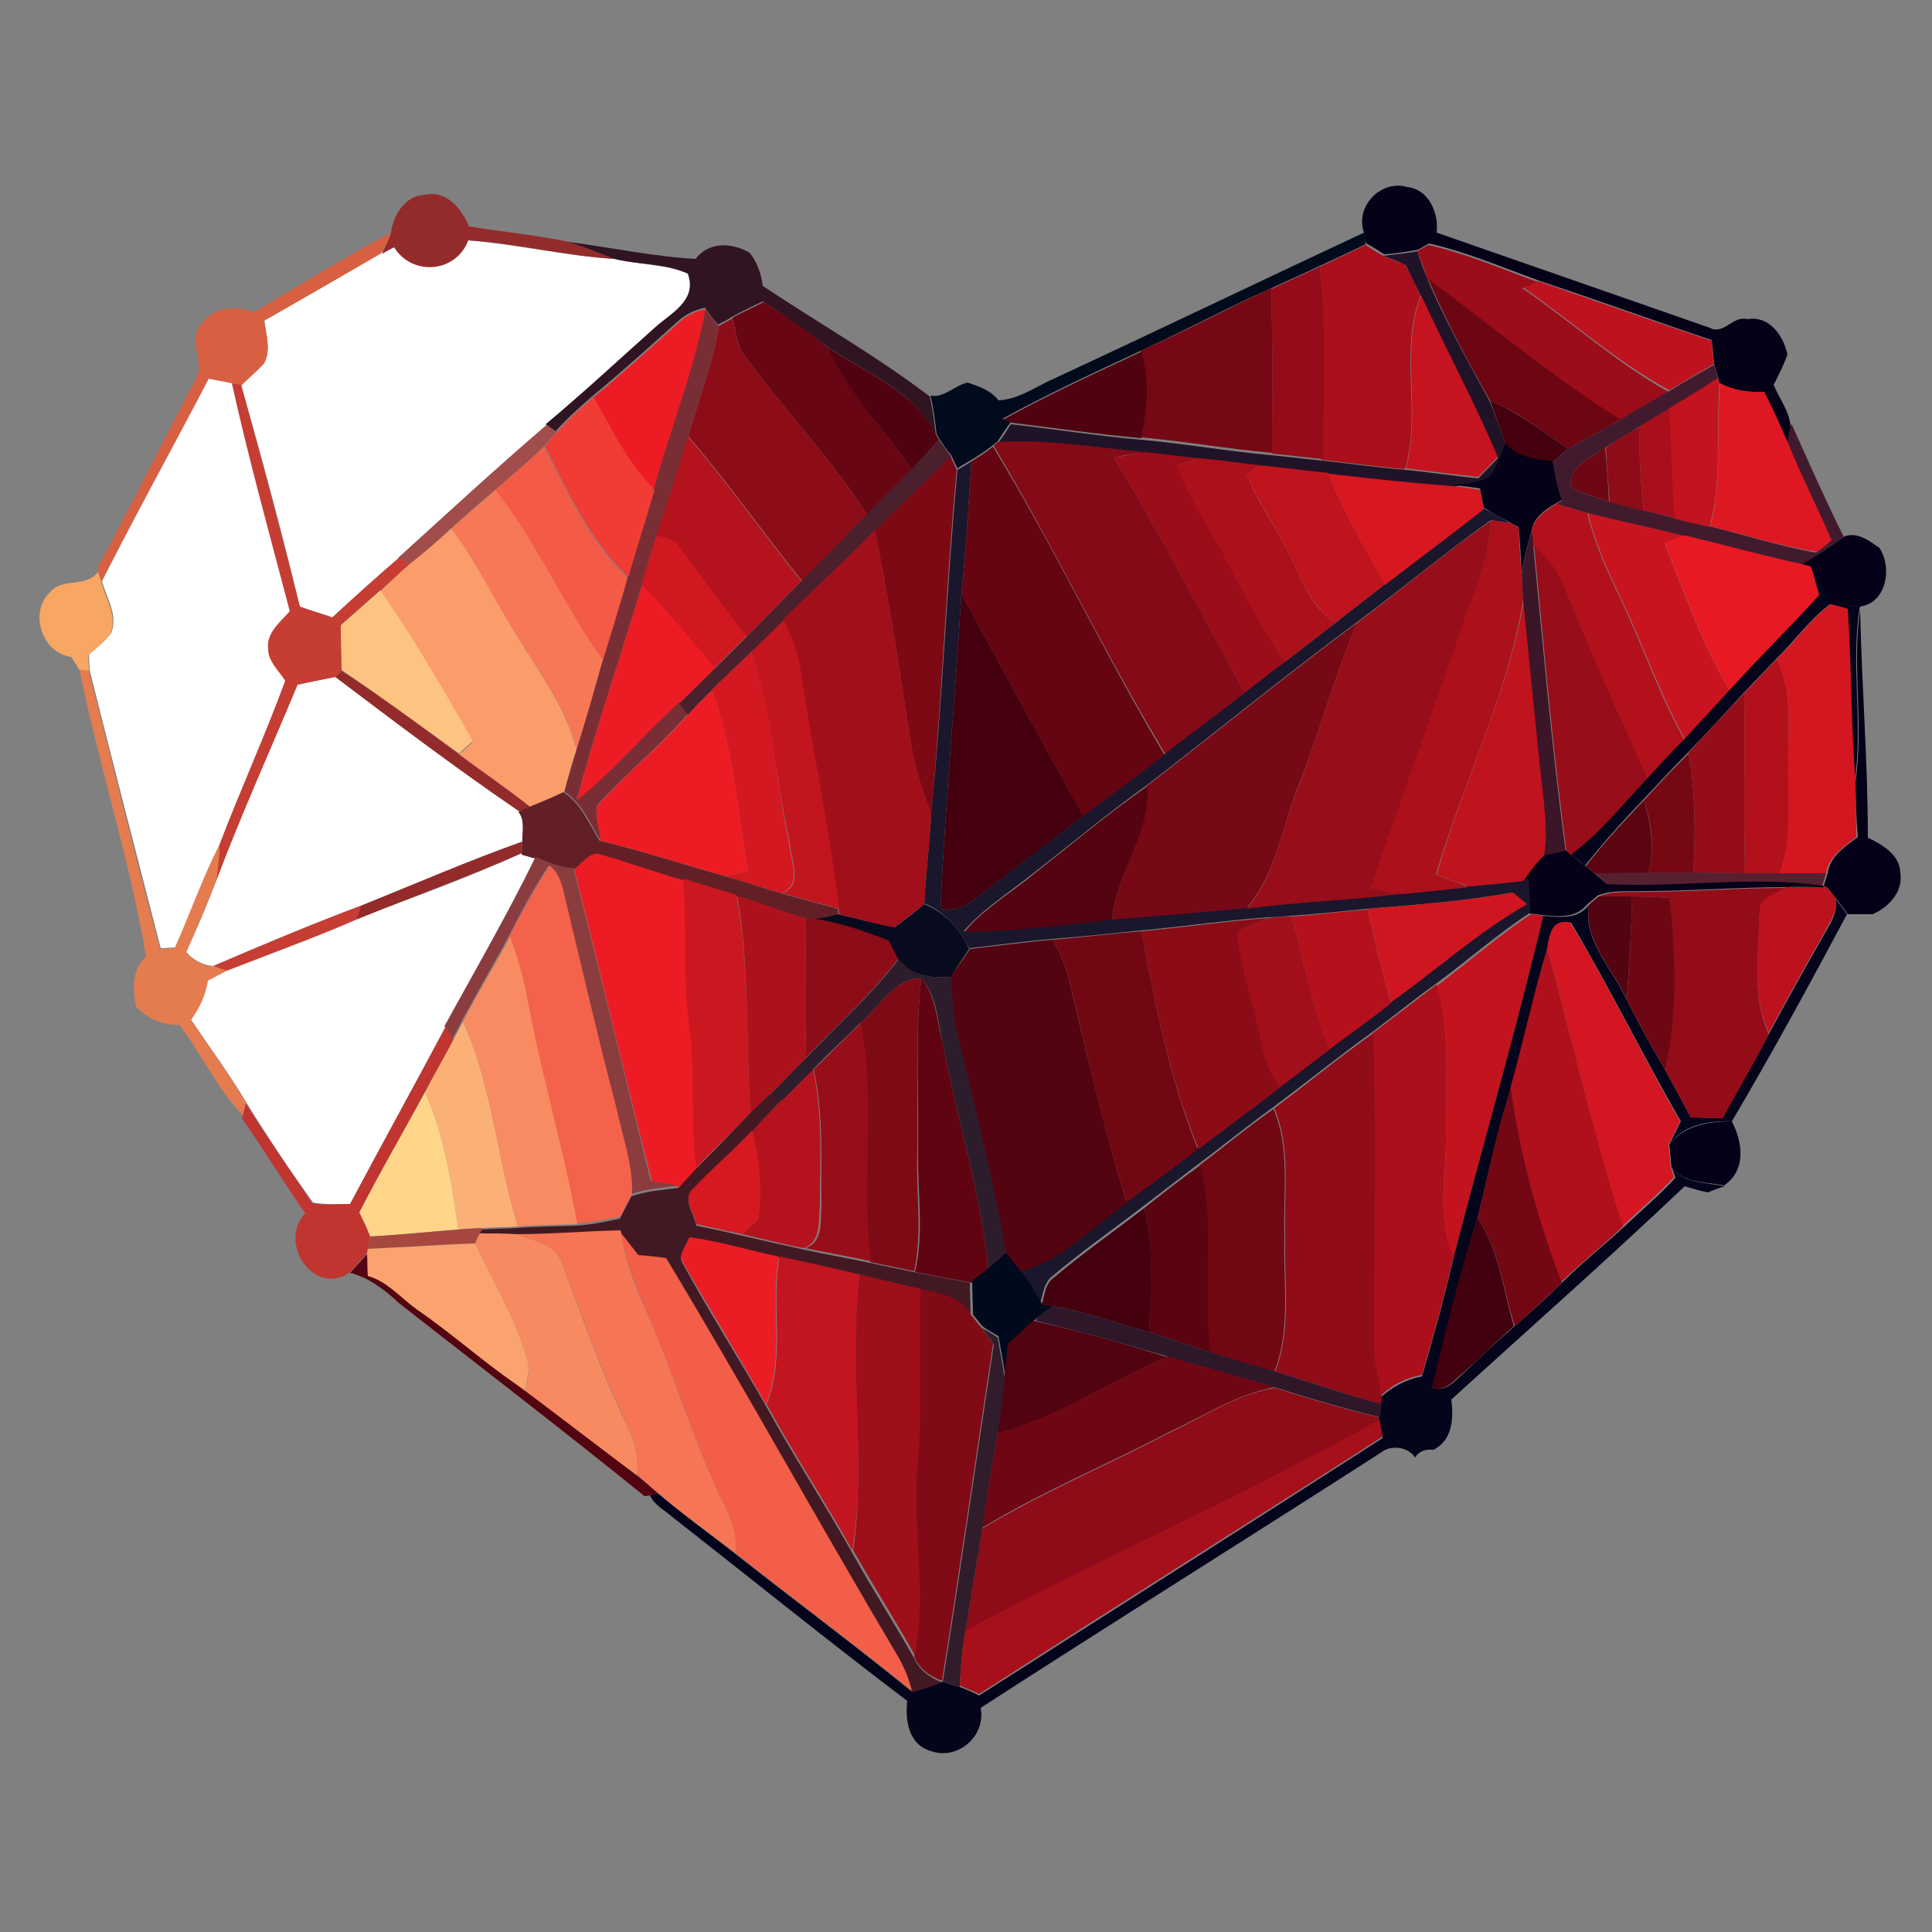 <?xml version="1.0" encoding="utf-8"?>
<!-- Generator: Adobe Illustrator 26.0.3, SVG Export Plug-In . SVG Version: 6.00 Build 0)  -->
<svg version="1.1" id="Layer_1" xmlns="http://www.w3.org/2000/svg" xmlns:xlink="http://www.w3.org/1999/xlink" x="0px" y="0px"
	 viewBox="0 0 250 250" style="enable-background:new 0 0 250 250;" xml:space="preserve">
<rect x="0" y="0" width="250" height="250" fill="#808080" stroke="none"/>
<style type="text/css">
	.st0{fill:#FFFFFF;}
	.st1{fill:#050218;}
	.st2{fill:#942B2B;}
	.st3{fill:#D76043;}
	.st4{fill:#020B1C;}
	.st5{fill:#301421;}
	.st6{fill:#AA0F1B;}
	.st7{fill:#201327;}
	.st8{fill:#9B0D19;}
	.st9{fill:#940C19;}
	.st10{fill:#6D0613;}
	.st11{fill:#BE131E;}
	.st12{fill:#760815;}
	.st13{fill:#680613;}
	.st14{fill:#C5141F;}
	.st15{fill:#ED1C24;}
	.st16{fill:#792E35;}
	.st17{fill:#8C0C17;}
	.st18{fill:#510210;}
	.st19{fill:#500210;}
	.st20{fill:#411B2D;}
	.st21{fill:#C2131E;}
	.st22{fill:#C63D33;}
	.st23{fill:#DE1822;}
	.st24{fill:#F03C35;}
	.st25{fill:#44000E;}
	.st26{fill:#A80F1B;}
	.st27{fill:#A04D4C;}
	.st28{fill:#8E0B18;}
	.st29{fill:#B4131D;}
	.st30{fill:#4B202D;}
	.st31{fill:#830A16;}
	.st32{fill:#050117;}
	.st33{fill:#F35B47;}
	.st34{fill:#650512;}
	.st35{fill:#6F0613;}
	.st36{fill:#7D0915;}
	.st37{fill:#1A162B;}
	.st38{fill:#AC101B;}
	.st39{fill:#BF131E;}
	.st40{fill:#D81721;}
	.st41{fill:#F67857;}
	.st42{fill:#B2111C;}
	.st43{fill:#C9141F;}
	.st44{fill:#970D19;}
	.st45{fill:#FA9D6B;}
	.st46{fill:#D11720;}
	.st47{fill:#A10F1A;}
	.st48{fill:#3B1528;}
	.st49{fill:#E91923;}
	.st50{fill:#050017;}
	.st51{fill:#04051B;}
	.st52{fill:#F8A663;}
	.st53{fill:#FDC380;}
	.st54{fill:#D41621;}
	.st55{fill:#C2151E;}
	.st56{fill:#770815;}
	.st57{fill:#D41821;}
	.st58{fill:#E57C50;}
	.st59{fill:#940D19;}
	.st60{fill:#760814;}
	.st61{fill:#550310;}
	.st62{fill:#622026;}
	.st63{fill:#5D0411;}
	.st64{fill:#8B3C3F;}
	.st65{fill:#F4624B;}
	.st66{fill:#572030;}
	.st67{fill:#CB171F;}
	.st68{fill:#930C18;}
	.st69{fill:#BC121D;}
	.st70{fill:#AD121C;}
	.st71{fill:#CF1520;}
	.st72{fill:#540310;}
	.st73{fill:#6E0714;}
	.st74{fill:#070B1D;}
	.st75{fill:#B5111D;}
	.st76{fill:#8B0B17;}
	.st77{fill:#A20E1A;}
	.st78{fill:#D31621;}
	.st79{fill:#720714;}
	.st80{fill:#F88B61;}
	.st81{fill:#AF101C;}
	.st82{fill:#2D1D2C;}
	.st83{fill:#7E0A16;}
	.st84{fill:#600412;}
	.st85{fill:#C0352F;}
	.st86{fill:#FBB176;}
	.st87{fill:#960E19;}
	.st88{fill:#8F0C18;}
	.st89{fill:#730714;}
	.st90{fill:#FFD58A;}
	.st91{fill:#421923;}
	.st92{fill:#D61821;}
	.st93{fill:#5A0411;}
	.st94{fill:#45000E;}
	.st95{fill:#43000E;}
	.st96{fill:#A74840;}
	.st97{fill:#F67555;}
	.st98{fill:#F88A61;}
	.st99{fill:#F35E48;}
	.st100{fill:#EC1C24;}
	.st101{fill:#FAA36E;}
	.st102{fill:#000A1C;}
	.st103{fill:#C2151F;}
	.st104{fill:#9E0F1A;}
	.st105{fill:#800A16;}
	.st106{fill:#2D1729;}
	.st107{fill:#520210;}
	.st108{fill:#301C2B;}
	.st109{fill:#6E0713;}
	.st110{fill:#A70F1B;}
</style>
<g id="_x23_ffffffff">
	<path class="st0" d="M60.5,31.1c6.3,0.5,12.6,2,18.9,2.4c3.2,0.8,6.7,0.6,9.8,2c1.2,3.5-2.4,5.1-4.5,7.2C80.1,46.8,75.6,51,70.8,55
		c-6.6,5.6-12.9,11.4-19.2,17.2c-2.9,2.5-5.8,5.1-8.6,7.7c-1.4-0.5-2.8-0.9-4.2-1.4c-2.3-9.6-4.9-19.2-7.6-28.7c1-0.9,2.1-1.8,3-2.9
		c0.9-1.7,0.2-3.7,0-5.5c5-2.9,10.1-5.7,15.1-8.7c0.4-0.2,1.2-0.7,1.6-0.9C53.2,35.8,58.9,35.2,60.5,31.1z"/>
	<path class="st0" d="M27,49c1,0.2,2.1,0.3,3.1,0.5c2.1,9.9,4.9,19.7,7.5,29.5c-1.2,1.4-3.1,2.8-2.8,4.9c0,1.6,1.4,2.8,2.2,4.1
		c-2.6,7.1-5.8,14.1-8.5,21.2c-2.2,4.3-3.8,9-5.8,13.4c-0.5,0-1.4,0.1-1.9,0.1c-3.1-12-6.2-24-9.2-36c0-0.5-0.1-1.5-0.1-2
		c1-0.9,2.1-1.7,2.9-2.8c0.9-2.3-0.6-4.5-1.2-6.7C17.6,66.5,22.4,57.8,27,49z"/>
	<path class="st0" d="M38.5,88.6c1.6-0.3,3.3-0.7,4.9-1c7.8,5.9,15.6,11.8,23.7,17.3c0.9,1.1,0.5,2.7,0.5,4
		c-7.1,2.5-13.9,5.5-20.9,8.3c-6.4,2.4-12.8,5.1-19.1,7.8c-1.4-0.1-2.6-0.8-3.5-1.8c1.4-3.1,2.7-6.1,3.9-9.3
		C31.2,105.4,35,97,38.5,88.6z"/>
	<path class="st0" d="M67.5,110.4c0.5,0.1,1.4,0.4,1.8,0.5c-3.6,7.4-7.8,14.6-11.6,21.9c-4.1,7.7-8.3,15.3-12.4,23
		c-1.6,0-3.2,0.1-4.8-0.2c-3-4.2-5.9-8.5-8.6-12.9c-2.2-3.7-4.8-7.2-7.2-10.8c1.1-1.5,1.9-3.2,2.2-5.1c0.6-0.3,1.9-1,2.5-1.3
		c5.6-2.2,11.2-4.2,16.7-6.6C53.2,116.2,60.5,113.6,67.5,110.4z"/>
</g>
<g id="_x23_050218ff">
	<path class="st1" d="M176.5,30.1c-1.2-3.4,2.2-6.9,5.6-5.9c2.8,0.3,4.1,3.4,3.8,5.9c11.8,4.1,23.5,8.2,35.3,12.3
		c1.9,1,3-1.6,4.9-1.1c2.9-0.5,4.7,2.2,5.2,4.6c-0.5,1.3-1.1,2.6-1.8,3.9c0.8,1.9,2.2,3.6,2.2,5.7c-0.1,0.5-0.3,1.4-0.4,1.9
		c-0.9-2.3-1.9-4.5-3.1-6.7c-2,0.1-3.9-0.1-5.7-1.1l-0.2-0.8c-0.1-0.4-0.4-1.3-0.5-1.8c-0.1-1-0.2-2-0.3-3
		c-7.5-2.5-14.9-5.2-22.4-7.7c-4.7-1.7-9.3-3.7-14.2-4.8l-1.4,0.8c-1.5,0.3-2.9,0.5-4.4,0.6c-0.6-0.4-1.7-1.1-2.3-1.4
		C176.7,31.3,176.5,30.5,176.5,30.1z"/>
</g>
<g id="_x23_942b2bff">
	<path class="st2" d="M50.6,30.1c0.3-2.3,1.8-4.8,4.4-4.9c2.8-0.6,4.7,1.8,5.7,4.1c4.3,0.7,8.6,1.1,12.9,2c2,0.6,4,1.4,5.9,2.2
		c-6.4-0.4-12.6-2-18.9-2.4c-1.6,4.2-7.2,4.7-9.6,0.9c-0.4,0.2-1.2,0.6-1.6,0.9C49.8,32,50.3,31.1,50.6,30.1z"/>
	<path class="st2" d="M44.2,86.8c5.2,3.4,10.2,7.1,15.2,10.8c3,2.3,6.2,4.4,9.2,6.8c-0.4,0.1-1.1,0.4-1.4,0.6
		C59,99.4,51.2,93.5,43.4,87.6L44.2,86.8z"/>
	<path class="st2" d="M46.7,117.2c7-2.8,13.9-5.8,20.9-8.3l-0.1,1.5c-7,3.1-14.3,5.7-21.4,8.6C46.2,118.6,46.5,117.7,46.7,117.2z"/>
</g>
<g id="_x23_d76043ff">
	<path class="st3" d="M32.9,40.4c5.8-3.5,11.7-7.1,17.7-10.3c-0.3,1-0.8,1.9-1.3,2.7c-5,2.9-10,5.8-15.1,8.7c0.2,1.8,0.9,3.7,0,5.5
		c-0.9,1-2,1.9-3,2.9L30,49.6C29,49.4,28,49.2,27,49c-4.6,8.8-9.4,17.5-13.9,26.3c-0.1-0.3-0.3-1-0.4-1.3l-0.1-0.5
		C17,65.4,21,57.2,25.3,49.1c1.3-2.2-1.1-5,0.7-7.1C27.5,39.7,30.5,39.5,32.9,40.4z"/>
</g>
<g id="_x23_020b1cff">
	<path class="st4" d="M176.5,30.1c0.1,0.4,0.2,1.1,0.2,1.5c-2,1-4,1.9-5.9,2.8c-2.1,1-4.2,1.9-6.3,2.9c-5.7,2.5-11.2,5.5-16.9,8.1
		c-6,2.8-12.1,5.6-17.9,8.8l1.1,0.4c-0.6,0.8-1.2,1.7-1.7,2.5l-0.6,0.5c-0.9,0.7-1.8,1.3-2.8,1.9c-0.5,0.3-1.4,0.8-1.8,1.1
		c-0.2-0.4-0.6-1.2-0.8-1.7c-0.6-0.7-1.1-1.4-1.6-2.2l-0.3-0.5c-0.2-1.7-0.4-3.4-0.8-5c1.8,0.3,3.1-1.3,4.8-1.7c1.5,0.5,3,1,4,2.3
		c2.3-0.1,4.3-1.4,6.3-2.4C149.1,43.1,162.8,36.5,176.5,30.1z"/>
</g>
<g id="_x23_301421ff">
	<path class="st5" d="M73.5,31.3c5.5,0.7,11,1.9,16.5,2.2c1.8-2.3,4.7-2.1,7-0.8c1,1.3,1.5,2.7,1.7,4.3c7.2,4.8,14.8,9.1,21.6,14.3
		c0.4,1.7,0.6,3.3,0.8,5c-2.8-5.8-9.2-8.1-14.3-11.6c-2.6-2-5.3-3.9-8.1-5.7c-1.3,0.6-2.7,1.3-4,2c-0.4,0.3-1.4,0.8-1.8,1
		c-0.6-0.7-1.2-1.5-1.7-2.2c-1.2,0.3-2.4,0.8-3.4,1.7c-3.7,3.3-7.3,6.6-11.2,9.8c-1.6,1.4-3.2,2.8-4.7,4.5c-0.3-0.2-1-0.7-1.3-0.9
		c4.8-4,9.3-8.2,13.9-12.3c2.1-2,5.8-3.6,4.5-7.2c-3-1.4-6.6-1.1-9.8-2C77.5,32.7,75.5,31.9,73.5,31.3z"/>
</g>
<g id="_x23_aa0f1bff">
	<path class="st6" d="M170.8,34.5c2-0.9,4-1.9,5.9-2.8c0.6,0.4,1.7,1.1,2.3,1.4c0.9,0.4,1.9,0.8,2.8,1.1c0.7,1.3,1.4,2.7,2,4.1
		c-2.8,7.2,0.2,15.1-2,22.4c-3.6-0.3-7.2-0.8-10.8-1.2C171.2,51.1,171.6,42.8,170.8,34.5z"/>
	<path class="st6" d="M177.6,133.7c2.8-2.1,5.5-4.2,8.3-6.3c1.9,6.3,1.1,13,1.2,19.5c0.1,5.2-1.3,10.7,1,15.6
		c-1.2,5.2-2.6,10.3-4.1,15.4c-2,0.4-3.8,1.2-5.3,2.7c-0.4-2.3-0.9-4.5-1-6.8C177.8,160.5,178,147.1,177.6,133.7z"/>
</g>
<g id="_x23_201327ff">
	<path class="st7" d="M179,33.1c1.5-0.2,3-0.3,4.4-0.6c0.4,1.2,0.8,2.4,1.3,3.6c2.3,5.4,5.2,10.6,8,15.7c0.8,1.8,1.4,3.7,2.1,5.6
		c-0.6,1.5-1.1,3.1-2.1,4.4c-1.5,0.7-3.1,0.9-4.7,1.2c-5.4-0.4-10.7-1-16-1.6c-3-0.3-5.9-0.7-8.9-1c-2.6-0.3-5.2-0.7-7.9-0.9
		c-2.4-0.3-4.7-0.6-7.1-0.8c-6.3-0.6-12.6-1.7-19-1.3c0.6-0.8,1.2-1.7,1.7-2.5c5.6,0.6,11.1,1.5,16.8,2c5.7,0.5,11.3,1.5,16.9,2
		c2.2,0.2,4.4,0.5,6.6,0.7c3.6,0.4,7.2,0.9,10.8,1.2c3.1,0.3,6.3,0.8,9.4,1.1c0.8-0.9,1.7-1.7,2.5-2.6c-3-7.1-6.8-13.8-9.9-20.9
		c-0.7-1.4-1.3-2.7-2-4.1C180.9,33.8,180,33.5,179,33.1z"/>
</g>
<g id="_x23_9b0d19ff">
	<path class="st8" d="M183.4,32.5l1.4-0.8c4.9,1.1,9.5,3.1,14.2,4.8c-0.5,0.2-1.5,0.6-2,0.8c6.4,4.4,12.1,9.6,18.9,13.4
		c-2.1,1.2-4.2,2.5-6.3,3.7c-8.7-5.4-16.7-12.1-24.9-18.2C184.3,34.9,183.9,33.7,183.4,32.5z"/>
	<path class="st8" d="M144.1,59.2c1.3-0.2,2.7-0.5,4-0.7c2.4,0.2,4.7,0.6,7.1,0.8c-0.7,0.2-2.2,0.7-2.9,0.9
		c2.1,5.2,5.3,9.8,7.8,14.8c1.9,3.7,3.9,7.2,6.2,10.7c-1.7,1.3-3.5,2.7-5.2,4C155.4,79.6,150.2,69.1,144.1,59.2z"/>
</g>
<g id="_x23_940c19ff">
	<path class="st9" d="M164.5,37.4c2.1-1,4.2-1.9,6.3-2.9c0.9,8.3,0.4,16.6,0.4,24.9c-2.2-0.2-4.4-0.5-6.6-0.7
		C164.6,51.6,164.7,44.5,164.5,37.4z"/>
</g>
<g id="_x23_6d0613ff">
	<path class="st10" d="M184.8,36.1c8.3,6.1,16.2,12.8,24.9,18.2c-2.2,1.3-4.6,2.5-6.8,3.8c-3.2-2.3-6.4-4.7-10.1-6.3
		C189.9,46.7,187.1,41.5,184.8,36.1z"/>
</g>
<g id="_x23_be131eff">
	<path class="st11" d="M197.1,37.2c0.5-0.2,1.5-0.6,2-0.8c7.5,2.6,14.9,5.2,22.4,7.7c0.1,1,0.1,2,0.3,3c-2,1.1-3.9,2.3-5.8,3.4
		C209.2,46.8,203.4,41.6,197.1,37.2z"/>
</g>
<g id="_x23_760815ff">
	<path class="st12" d="M147.6,45.4c5.7-2.5,11.2-5.5,16.9-8.1c0.2,7.1,0.1,14.2,0.1,21.3c-5.7-0.5-11.3-1.5-16.9-2
		C148.5,53,148.7,49.1,147.6,45.4z"/>
</g>
<g id="_x23_680613ff">
	<path class="st13" d="M94.8,41.1c1.3-0.7,2.6-1.3,4-2c2.8,1.7,5.5,3.6,8.1,5.7c2.8,5.9,7.4,10.7,11.1,16c-1.9,2-3.9,3.8-5.8,5.8
		c-4.7-7.4-10.9-13.7-16-20.8C95.2,44.4,95.2,42.7,94.8,41.1z"/>
</g>
<g id="_x23_c5141fff">
	<path class="st14" d="M181.9,60.6c2.1-7.3-0.8-15.2,2-22.4c3.2,7,6.9,13.8,9.9,20.9c-0.8,0.9-1.7,1.8-2.5,2.6
		C188.2,61.4,185.1,61,181.9,60.6z"/>
</g>
<g id="_x23_ed1c24ff">
	<path class="st15" d="M87.9,41.7c0.9-0.9,2.1-1.4,3.4-1.7c-1.4,8-4.5,15.6-6.7,23.5c-3.4-3.4-5.4-7.9-7.9-12
		C80.6,48.3,84.2,45,87.9,41.7z"/>
	<path class="st15" d="M83.1,75.6c3.4,3.4,6.4,7.2,9.5,10.8c-1.5,1.6-3.1,3.1-4.7,4.6c-4.6,4-8.4,8.9-13.3,12.7
		C77.1,94.2,80.3,85,83.1,75.6z"/>
	<path class="st15" d="M89,92.5c1-1.1,2.1-2.1,3.1-3.2c2.9,7.4,3.3,15.6,4.7,23.4c-0.7,0.2-2.1,0.5-2.8,0.7
		c-5.5-1.5-10.8-3.3-16.3-4.6c-0.1-1.5-0.8-3-0.4-4.5C80.9,100.2,85.3,96.7,89,92.5z"/>
	<path class="st15" d="M74.3,112.4c1.1-0.6,2.1-2.5,3.6-1.9c3.6,1,7,2.3,10.6,3.3c0.5,6.4-0.2,12.8,0.8,19.1
		c0.8,6.1,0.2,12.2,0.9,18.3c-0.7,0.8-1.5,1.6-2.2,2.4c-1.2-0.2-2.4-0.4-3.6-0.6C80.9,139.4,77.7,125.9,74.3,112.4z"/>
</g>
<g id="_x23_792e35ff">
	<path class="st16" d="M91.3,40c0.6,0.8,1.1,1.5,1.7,2.2c-0.6,5-2.7,9.5-3.9,14.3c-1.2,4.3-2.8,8.5-4.1,12.8
		c-0.7,2.1-1.3,4.2-1.9,6.3c-2.8,9.4-6,18.6-8.5,28c4.8-3.8,8.7-8.6,13.3-12.7c0.3,0.4,0.8,1.1,1.1,1.5c-3.7,4.2-8,7.7-11.7,11.8
		c-0.4,1.5,0.3,3,0.4,4.5c-1.4-2.2-2.4-4.8-4.7-6.3c0.5-1.8,1.1-3.7,1.6-5.5c1.2-3.8,2.3-7.7,3.4-11.6c1.1-3.6,2.2-7.1,3.2-10.7
		c1.1-3.8,2.3-7.5,3.4-11.3C86.7,55.6,89.8,48,91.3,40z"/>
</g>
<g id="_x23_8c0c17ff">
	<path class="st17" d="M93,42.2c0.5-0.3,1.4-0.8,1.8-1c0.4,1.6,0.4,3.3,1.4,4.6c5.1,7.1,11.3,13.4,16,20.8c-2.8,2.8-5.6,5.8-8.4,8.6
		c-5-6.2-9.5-12.7-14.7-18.7C90.3,51.7,92.4,47.1,93,42.2z"/>
	<path class="st17" d="M104.3,118.7c0.3,0,1,0.1,1.3,0.1c3.3,0.5,6.4,1.6,9.5,2.8c0.3,0.6,0.9,1.8,1.2,2.4c-3.6,4.7-8,8.7-12.1,12.9
		C104.4,130.9,104.2,124.8,104.3,118.7z"/>
</g>
<g id="_x23_510210ff">
	<path class="st18" d="M106.9,44.8c5,3.4,11.5,5.8,14.3,11.6l0.3,0.5c-1.2,1.3-2.3,2.6-3.5,3.9C114.3,55.5,109.7,50.8,106.9,44.8z"
		/>
</g>
<g id="_x23_500210ff">
	<path class="st19" d="M129.8,54.3c5.8-3.2,11.9-6,17.9-8.8c1.1,3.7,0.8,7.5,0,11.2c-5.6-0.5-11.2-1.3-16.8-2L129.8,54.3z"/>
</g>
<g id="_x23_411b2dff">
	<path class="st20" d="M216,50.6c1.9-1.2,3.9-2.3,5.8-3.4c0.1,0.4,0.4,1.3,0.5,1.8c-2.1,1.4-4.2,2.7-6.4,4c-1.3,0.8-2.6,1.5-3.9,2.3
		c-1.4,0.9-2.9,1.8-4.3,2.6c-1.8,1.4-4.9,2.4-4.4,5.2c1.6,0.8,3.2,1.3,4.9,1.8c1.5,0.4,2.9,0.8,4.4,1.1c1.3,0.3,2.7,0.7,4,1
		c1.5,0.4,3.1,0.7,4.6,1.1c4.6,1.1,9.1,2.6,13.8,3.4c0.4-0.4,1.4-1.2,1.8-1.5c-1.8-4.2-3.9-8.3-5.6-12.5c0.1-0.5,0.3-1.4,0.4-1.9
		l0.2-0.8c2.2,4.9,4.4,9.9,6.8,14.7c-1.8,1.2-3.6,2.5-5.5,3.6c-5-1.1-10-2.4-15.1-3.7c-4.2-1.1-8.4-1.9-12.6-3
		c-1.3-0.4-2.7-0.8-4-1.2c0.2-0.1,0.5-0.3,0.7-0.4c-0.6-1.6-1-3.3-1.2-5c0.6-0.6,1.3-1.1,2-1.7c2.2-1.3,4.6-2.5,6.8-3.8
		C211.8,53,213.9,51.8,216,50.6z"/>
</g>
<g id="_x23_c2131eff">
	<path class="st21" d="M215.9,52.9c2.1-1.3,4.3-2.6,6.4-4l0.2,0.8c-0.5,6.1,0.4,12.4-1.3,18.5c-1.5-0.4-3.1-0.7-4.6-1.1
		C216.2,62.3,216.2,57.6,215.9,52.9z"/>
	<path class="st21" d="M198.1,118.3l1.6,0.2c-3.5,14.8-7.8,29.4-11.6,44.2c-2.3-4.9-0.9-10.4-1-15.6c-0.1-6.5,0.7-13.2-1.2-19.5
		C190,124.5,193.9,121.1,198.1,118.3z"/>
</g>
<g id="_x23_c63d33ff">
	<path class="st22" d="M30,49.6l1.2,0.2c2.6,9.5,5.2,19.1,7.6,28.7c1.4,0.5,2.8,0.9,4.2,1.4c2.8-2.6,5.7-5.2,8.6-7.7
		c0.4,0.2,1.1,0.6,1.5,0.8c-1.3,1.1-2.6,2.3-3.9,3.4c-1.7,1.5-3.4,3-5.1,4.5c0,2,0.1,3.9,0.1,5.9l-0.8,0.8c-1.6,0.3-3.3,0.6-4.9,1
		C35,97,31.2,105.4,28,113.9c0.2-1.5,0.3-3.1,0.4-4.6c2.7-7.1,5.9-14.1,8.5-21.2c-0.8-1.3-2.2-2.5-2.2-4.1c-0.3-2.1,1.6-3.5,2.8-4.9
		C34.9,69.2,32.2,59.5,30,49.6z"/>
	<path class="st22" d="M27.6,125c6.3-2.7,12.7-5.4,19.1-7.8c-0.1,0.4-0.4,1.3-0.6,1.8c-5.5,2.4-11.1,4.4-16.7,6.6
		C28.9,125.5,28,125.2,27.6,125z"/>
</g>
<g id="_x23_de1822ff">
	<path class="st23" d="M221.3,68.1c1.6-6,0.7-12.3,1.3-18.5c1.8,0.9,3.7,1.2,5.7,1.1c1.1,2.2,2.1,4.4,3.1,6.7
		c1.7,4.2,3.8,8.3,5.6,12.5c-0.4,0.4-1.4,1.2-1.8,1.5C230.4,70.7,225.9,69.2,221.3,68.1z"/>
</g>
<g id="_x23_f03c35ff">
	<path class="st24" d="M72.1,55.9c1.4-1.6,3-3.1,4.7-4.5c2.4,4.1,4.5,8.6,7.9,12c-1.1,3.8-2.3,7.5-3.4,11.3c-4.9-4.7-7.8-11-10.8-17
		C70.8,57.3,71.7,56.4,72.1,55.9z"/>
</g>
<g id="_x23_44000eff">
	<path class="st25" d="M192.8,51.8c3.6,1.6,6.9,4,10.1,6.3c-0.7,0.5-1.3,1.1-2,1.7c-2.2-0.3-4.6-0.5-6.1-2.4
		C194.1,55.5,193.5,53.6,192.8,51.8z"/>
	<path class="st25" d="M121.7,117.6c0.6-13.6,1.9-27.1,2.7-40.7c5.3,9.5,10.4,19.2,15.8,28.7c-4.7,3.6-9.3,7.1-14,10.7
		C125,117.4,123.4,117.9,121.7,117.6z"/>
</g>
<g id="_x23_a80f1bff">
	<path class="st26" d="M212.1,55.2c1.3-0.8,2.6-1.6,3.9-2.3c0.3,4.7,0.3,9.4,0.7,14.1c-1.3-0.3-2.7-0.6-4-1
		C212.3,62.4,212.1,58.8,212.1,55.2z"/>
</g>
<g id="_x23_a04d4cff">
	<path class="st27" d="M51.5,72.2c6.4-5.8,12.7-11.6,19.2-17.2c0.3,0.2,1,0.7,1.3,0.9c-0.4,0.5-1.3,1.4-1.7,1.9
		c-2,2-4.2,3.8-6.4,5.7c-1.9,1.6-3.8,3.3-5.7,5C56.7,70,54.9,71.6,53,73C52.7,72.8,51.9,72.4,51.5,72.2z"/>
</g>
<g id="_x23_8e0b18ff">
	<path class="st28" d="M207.8,57.9c1.4-0.9,2.9-1.8,4.3-2.6c0,3.6,0.2,7.2,0.6,10.8c-1.5-0.4-2.9-0.7-4.4-1.1
		C208.1,62.5,207.9,60.2,207.8,57.9z"/>
	<path class="st28" d="M151.3,185.4c4.5-2.1,8.7-5,13.7-5.8c4.4,1.4,8.9,2.7,13.4,3.8l0.1,0.4c-17.5,9.8-35.9,17.9-53.6,27.3
		c0.7-4.4,1.5-8.8,2.2-13.3C134.9,193.1,143.3,189.6,151.3,185.4z"/>
</g>
<g id="_x23_b4131dff">
	<path class="st29" d="M89,56.5c5.2,6,9.7,12.5,14.7,18.7c-2.4,2.4-4.7,4.8-7.1,7.2c-3-3.7-5.7-7.7-8.6-11.4
		c-0.6-1.2-1.9-1.4-3.1-1.6C86.3,65,87.8,60.8,89,56.5z"/>
	<path class="st29" d="M101.2,142.3c1.4-1.3,2.7-2.6,4-4c1.3,5.8,0.9,11.8,0.9,17.7c-0.2,1.9,0.2,4.7-2.1,5.5
		c-2.7-0.5-5.3-1.2-8-1.8c0.5-0.5,1.6-1.4,2.1-1.9c0.5-3.9,0.1-7.7-0.8-11.5C98.6,145,99.9,143.6,101.2,142.3z"/>
</g>
<g id="_x23_4b202dff">
	<path class="st30" d="M121.5,56.9c0.5,0.7,1.1,1.5,1.6,2.2c-3.3,3.2-6.6,6.3-9.8,9.6c-3.9,4-8,7.6-11.9,11.6
		c-1.4,1.4-2.8,2.8-4.2,4.1c-1.7,1.6-3.4,3.2-5.1,4.9C91,90.4,90,91.4,89,92.5c-0.3-0.4-0.8-1.1-1.1-1.5c1.6-1.5,3.1-3,4.7-4.6
		c1.4-1.4,2.7-2.7,4.1-4.1c2.4-2.4,4.7-4.8,7.1-7.2c2.8-2.8,5.6-5.7,8.4-8.6c1.9-1.9,3.9-3.8,5.8-5.8
		C119.1,59.6,120.3,58.2,121.5,56.9z"/>
</g>
<g id="_x23_830a16ff">
	<path class="st31" d="M129.1,57.2c6.4-0.4,12.7,0.7,19,1.3c-1.3,0.2-2.7,0.4-4,0.7c6.1,9.9,11.3,20.3,17,30.5
		c-3.4,2.7-6.9,5.2-10.3,7.9c-7.8-13-14.4-26.8-22.2-39.9L129.1,57.2z"/>
</g>
<g id="_x23_050117ff">
	<path class="st32" d="M192.7,61.7c1-1.3,1.5-2.9,2.1-4.4c1.4,1.9,3.9,2.1,6.1,2.4c0.3,1.7,0.6,3.4,1.2,5c-0.2,0.1-0.5,0.3-0.7,0.4
		c-1.4,0.8-2.9,1.8-3.2,3.5c-0.5,1.8-1,3.7-1.3,5.5c-0.1-2-0.2-3.9-0.4-5.9c-0.3-0.2-0.9-0.4-1.1-0.6c-1.2-0.6-2.3-1.2-3.4-1.9
		c-0.1-0.6-0.4-1.9-0.5-2.5c-1.2-0.2-2.4-0.3-3.6-0.5C189.6,62.7,191.2,62.5,192.7,61.7z"/>
	<path class="st32" d="M199.8,110.6c0.7-0.2,2.1-0.4,2.8-0.6l0.8,0.7c0.6,0.5,1.2,0.9,1.8,1.4c0.3,0.2,0.8,0.7,1.1,0.9
		c0.4,0.3,1.2,1,1.5,1.3c9.3,0.6,18.7-1.1,27.9,0.2l0.5,0.3c-1.8,0-3.5-0.1-5.3,0c-6,0-12,0.5-18.1,0.5c-2.1,0.1-4.2-0.2-6.1,0.6
		c-0.3,0.3-0.9,0.8-1.3,1.1c-1.5,1.9-3.8,1.6-5.9,1.4l-1.6-0.2c-0.1-1.4-0.2-2.9-0.2-4.3l-0.8,0.1
		C197.9,112.8,198.8,111.6,199.8,110.6z"/>
</g>
<g id="_x23_f35b47ff">
	<path class="st33" d="M64,63.5c2.1-1.9,4.3-3.7,6.4-5.7c3.1,6,5.9,12.3,10.8,17c-1,3.6-2.1,7.1-3.2,10.7
		C72.9,78.4,69.4,70.3,64,63.5z"/>
</g>
<g id="_x23_650512ff">
	<path class="st34" d="M125.7,59.7c1-0.6,1.9-1.2,2.8-1.9c7.9,13,14.4,26.8,22.2,39.9c-3.4,2.8-7,5.3-10.5,8
		c-5.4-9.5-10.4-19.2-15.8-28.7C125,71.2,125.3,65.4,125.7,59.7z"/>
</g>
<g id="_x23_6f0613ff">
	<path class="st35" d="M203.3,63.1c-0.5-2.8,2.6-3.8,4.4-5.2c0.2,2.3,0.4,4.7,0.5,7C206.6,64.4,204.9,63.9,203.3,63.1z"/>
</g>
<g id="_x23_7d0915ff">
	<path class="st36" d="M113.2,68.7c3.2-3.3,6.6-6.4,9.8-9.6c0.2,0.4,0.6,1.2,0.8,1.7c-1.4,14.8-1.9,29.7-3.3,44.6
		c-1-2.8-2-5.5-2.5-8.4C116.5,87.5,115.1,78,113.2,68.7z"/>
</g>
<g id="_x23_1a162bff">
	<path class="st37" d="M123.9,60.8c0.5-0.3,1.4-0.8,1.8-1.1c-0.4,5.8-0.7,11.5-1.3,17.2c-0.8,13.6-2.1,27.1-2.7,40.7
		c1.7,0.3,3.3-0.2,4.5-1.3c4.7-3.6,9.3-7.2,14-10.7c3.5-2.7,7.1-5.2,10.5-8c3.4-2.7,6.9-5.2,10.3-7.9c1.7-1.3,3.4-2.7,5.2-4
		c2.2-1.7,4.4-3.4,6.6-5.1c2.1-1.7,4.3-3.3,6.4-5c4.2-3.3,8.5-6.5,12.8-9.8c1.1,0.6,2.3,1.2,3.4,1.9c-0.6-0.1-1.9-0.3-2.5-0.4
		c-5.9,4.2-11.5,8.9-17.3,13.2c-9.2,6.8-18.1,14.1-27.2,21.1c-5.3,3.8-10.4,8.1-15.6,12.1c-2.8,2.2-5.8,4.1-8.1,6.8
		c6.4-0.1,12.8-0.9,19.1-1.6c5.8-0.5,11.6-0.8,17.4-1.5c6.6-0.9,13.3-1,19.9-1.9c3-0.2,6-0.6,9-0.9c2.3-0.2,4.6-0.5,6.9-0.7l0.8-0.1
		c0.1,1.4,0.2,2.9,0.2,4.3c-4.3,2.8-8.1,6.2-12.2,9.2c-2.8,2-5.5,4.2-8.3,6.3c-4.3,3.1-8.5,6.5-12.8,9.7c-3.3,2.4-6.4,4.9-9.6,7.3
		c-2.4,1.8-4.8,3.7-7.2,5.5c-3.9,3-7.9,5.8-11.7,9c-1.1,0.8-1.2,2.3-1.6,3.5c-0.9-1.5-1.6-3-2.8-4.3c5.4-1.3,9.3-5.8,13.8-8.8
		c3-2.4,6.2-4.6,9.2-6.9c3.5-2.7,7.1-5.3,10.6-8c2.1-1.7,4.3-3.3,6.5-4.9c2.6-2,5.3-4,8-6c5.9-4.2,11.3-9.1,17.6-12.7
		c-0.6-0.5-1.2-1-1.8-1.5c-6.2,1.1-12.5,1.6-18.8,2.1c-3.3,0.3-6.6,0.7-9.9,0.9c-0.8,0.1-2.2,0.2-3,0.2c-5.5,0.4-10.9,1.2-16.4,1.7
		c-3.8,0.4-7.7,0.8-11.5,1.1c-3.6,0.3-7.1,0.8-10.7,1.2c-1.3-2.5-3.1-4.7-5.8-5.8c0.2-3.9,0.7-7.8,0.9-11.7
		C122,90.5,122.5,75.6,123.9,60.8z"/>
</g>
<g id="_x23_ac101bff">
	<path class="st38" d="M152.2,60.2c0.7-0.2,2.2-0.6,2.9-0.9c2.6,0.2,5.2,0.6,7.9,0.9c-0.4,0.3-1.3,0.9-1.7,1.2
		c1.8,4.4,4.8,8.2,6.6,12.6c1.1,2.6,2.5,5,4.9,6.6c-2.2,1.7-4.4,3.4-6.6,5.1c-2.3-3.4-4.3-7-6.2-10.7
		C157.5,70,154.3,65.4,152.2,60.2z"/>
	<path class="st38" d="M192.9,67.3c0.6,0.1,1.9,0.3,2.5,0.4c0.3,0.1,0.9,0.4,1.1,0.6c0.1,2,0.2,3.9,0.4,5.9c0.1,1.2,0.1,2.3,0.2,3.4
		c-2,12.4-7.8,23.6-11.3,35.6c1.4,0.5,2.9,1.1,4.3,1.6c-3,0.3-6,0.7-9,0.9c-1.3-0.2-2.6-0.5-3.9-0.8c4.1-12,8.4-24,12.6-36
		C191.4,75.2,192.8,71.4,192.9,67.3z"/>
</g>
<g id="_x23_bf131eff">
	<path class="st39" d="M161.3,61.4c0.4-0.3,1.3-0.9,1.7-1.2c3,0.3,5.9,0.7,8.9,1c1.9,5,4.7,9.7,7.3,14.4c-2.1,1.7-4.3,3.3-6.4,5
		c-2.3-1.6-3.8-4-4.9-6.6C166.1,69.6,163.2,65.8,161.3,61.4z"/>
	<path class="st39" d="M185.9,113.2c3.4-12,9.2-23.2,11.3-35.6c0.9,8.8,1.7,17.6,2.7,26.3c0.2,2.2,0.4,4.5,0,6.7
		c-1.1,1-1.9,2.2-2.8,3.4c-2.3,0.3-4.6,0.5-6.9,0.7C188.7,114.3,187.3,113.7,185.9,113.2z"/>
</g>
<g id="_x23_d81721ff">
	<path class="st40" d="M171.9,61.3c5.3,0.6,10.7,1.2,16,1.6c1.2,0.1,2.4,0.3,3.6,0.5c0.1,0.6,0.4,1.9,0.5,2.5
		c-4.2,3.3-8.5,6.5-12.8,9.8C176.6,71,173.9,66.3,171.9,61.3z"/>
</g>
<g id="_x23_f67857ff">
	<path class="st41" d="M58.4,68.4c1.8-1.7,3.8-3.3,5.7-5c5.4,6.8,8.8,14.9,13.9,22c-1.1,3.9-2.2,7.8-3.4,11.6
		c-1.4-5.8-5.2-10.5-8.2-15.5C63.7,77.2,61.5,72.6,58.4,68.4z"/>
</g>
<g id="_x23_b2111cff">
	<path class="st42" d="M198.2,68.7c0.3-1.7,1.9-2.7,3.2-3.5c1.3,0.4,2.7,0.8,4,1.2c0.9,3.8,2.5,7.4,4.2,10.9
		c2.9,6.1,5.1,12.6,8.4,18.5c-1.6,1.7-3.3,3.5-4.9,5.2c-3.8-8.3-7.6-16.8-11-25.3c-0.8-2-2.2-3.7-3.8-5.2
		C198.4,70.1,198.3,69.1,198.2,68.7z"/>
	<path class="st42" d="M225.7,89.7c1.4-1.5,2.8-2.9,4.2-4.4c2.2,4.2,1.4,9.1,1.5,13.7c-0.1,4.7,0.6,9.5-1.1,14c-1.5,0-3,0-4.5,0
		C225.6,105.2,225.8,97.5,225.7,89.7z"/>
</g>
<g id="_x23_c9141fff">
	<path class="st43" d="M209.7,77.3c-1.7-3.5-3.3-7.1-4.2-10.9c4.2,1.1,8.4,1.9,12.6,3c-0.7,0.2-2,0.7-2.7,0.9
		c2.6,6.5,4.9,13.2,8.5,19.2c-1.9,2.1-3.8,4.2-5.8,6.3C214.8,89.8,212.6,83.4,209.7,77.3z"/>
</g>
<g id="_x23_970d19ff">
	<path class="st44" d="M175.6,80.6c5.8-4.3,11.4-9.1,17.3-13.2c-0.1,4-1.5,7.8-3,11.5c-4.1,12-8.4,24-12.6,36
		c1.3,0.3,2.6,0.6,3.9,0.8c-6.6,0.8-13.3,1-19.9,1.9c4-4.6,4.6-10.9,6.9-16.3C170.9,94.4,172.7,87.3,175.6,80.6z"/>
	<path class="st44" d="M198.5,70.5c1.5,1.5,3,3.1,3.8,5.2c3.4,8.5,7.2,16.9,11,25.3c-3.2,3.3-6.1,7-9.8,9.8l-0.8-0.7
		C200.9,96.9,199.8,83.7,198.5,70.5z"/>
</g>
<g id="_x23_fa9d6bff">
	<path class="st45" d="M53,73c1.8-1.4,3.6-3,5.4-4.6c3.1,4.1,5.3,8.7,8,13.1c3,5,6.7,9.7,8.2,15.5c-0.6,1.8-1.1,3.6-1.6,5.5
		c-1.5,0.6-2.9,1.3-4.4,1.9c-3-2.4-6.1-4.5-9.2-6.8c0.5-0.4,1.4-1.2,1.8-1.6c-3.8-6.6-7.6-13.3-12-19.5C50.5,75.3,51.7,74.1,53,73z"
		/>
</g>
<g id="_x23_d11720ff">
	<path class="st46" d="M84.9,69.3c1.2,0.3,2.5,0.5,3.1,1.6c2.9,3.8,5.6,7.7,8.6,11.4c-1.4,1.4-2.7,2.7-4.1,4.1
		c-3.1-3.6-6.1-7.4-9.5-10.8C83.7,73.5,84.3,71.4,84.9,69.3z"/>
</g>
<g id="_x23_a10f1aff">
	<path class="st47" d="M101.3,80.2c3.9-3.9,8-7.6,11.9-11.6c1.9,9.4,3.3,18.8,4.8,28.3c0.5,2.9,1.5,5.6,2.5,8.4
		c-0.2,3.9-0.7,7.8-0.9,11.7c-1.3,1-2.6,2-3.8,3c-2.5-0.4-4.8-1.1-7.2-1.7l-0.1-0.8c-1.3-10.6-3.5-21-5.1-31.5
		C103.1,83.9,102.2,82.1,101.3,80.2z"/>
</g>
<g id="_x23_3b1528ff">
	<path class="st48" d="M198.2,68.7c0.1,0.5,0.2,1.4,0.2,1.9c1.3,13.2,2.4,26.4,4.2,39.5c-0.7,0.2-2.1,0.4-2.8,0.6
		c0.4-2.2,0.2-4.5,0-6.7c-1-8.8-1.8-17.5-2.7-26.3c-0.1-1.1-0.1-2.3-0.2-3.4C197.2,72.3,197.7,70.5,198.2,68.7z"/>
</g>
<g id="_x23_e91923ff">
	<path class="st49" d="M215.4,70.2c0.7-0.2,2-0.7,2.7-0.9c5,1.2,10,2.6,15.1,3.7l1.2,0.3c0.4,1.3,0.7,2.6,1.1,3.9
		c-3.8,4.2-7.8,8.1-11.6,12.3C220.3,83.4,218,76.7,215.4,70.2z"/>
</g>
<g id="_x23_050017ff">
	<path class="st50" d="M233.2,73c1.9-1.1,3.7-2.3,5.5-3.6c1.7-0.6,3.2,0.6,4.5,1.5c1.7,2.6,0.9,7.2-2.6,7.6
		c-3.3-0.1-5.1-2.4-6.3-5.2L233.2,73z"/>
	<path class="st50" d="M240.1,101.1c1.1-7.4-0.5-14.8,0.6-22.2c0.2,9.8,1,19.6,1,29.5c1.9,0.9,4.1,2.2,4.2,4.5
		c0.4,2.5-1.5,4.5-3.6,5.4c-0.8,0-2.4,0-3.2,0c-0.5-0.7-1-1.3-1.5-2c-0.3-0.4-0.9-1.1-1.1-1.4l-0.5-0.3l0.5-1.6
		c0.3-2.2,2.2-3.4,3.9-4.7C240.2,105.9,240.1,103.5,240.1,101.1z"/>
	<path class="st50" d="M216,148.1c2-2.5,5.1-3,8.1-3c1.4,2.7,1.9,6.3-1,8.3c-2.3-0.5-5.1-0.2-6.8-2.3
		C216.2,150.3,216.1,148.8,216,148.1z"/>
</g>
<g id="_x23_04051bff">
	<path class="st51" d="M234.4,73.3c1.2,2.8,3,5.1,6.3,5.2l-0.1,0.4c-1.1,7.3,0.5,14.8-0.6,22.2c-0.6-7.4-0.5-14.9-1-22.3
		c-0.6-0.2-1.7-0.4-2.2-0.6c-2.7,2-4.6,4.8-7,7.1c-1.4,1.5-2.8,2.9-4.2,4.4c-2.4,2.6-4.8,5.2-7.2,7.7c-2,2-3.9,4.1-5.8,6.1
		c-2.6,2.7-5.1,5.5-7.5,8.5c-0.6-0.5-1.2-0.9-1.8-1.4c3.7-2.8,6.6-6.4,9.8-9.8c1.6-1.8,3.2-3.5,4.9-5.2c1.9-2.1,3.9-4.2,5.8-6.3
		c3.8-4.2,7.8-8.1,11.6-12.3C235.1,75.9,234.7,74.6,234.4,73.3z"/>
	<path class="st51" d="M237.5,116.3c0.5,0.7,1,1.3,1.5,2c-4.8,9-9.7,18-14.9,26.8c-3-0.1-6.2,0.4-8.1,3c0.5-1,1-2,1.5-3
		c-4.9-8.5-9.2-17.3-14.2-25.7c-2.4-0.5-2.7,1.5-3,3.3c-1.8,6-3.1,12.1-4.8,18.2c-1.8,5.5-2.9,11.1-4.3,16.7c-2.3,7.2-4,14.6-5.8,22
		c1.8,0.6,3-1.1,4.2-2.1c2.1-2,4.2-4,6.4-5.9c2.1-1.8,4.2-3.7,6.1-5.6c2.5-2.5,5.4-4.8,8-7.2c2.2-2.1,4.6-4.1,6.7-6.4l-0.4-1.2
		c1.6,2,4.5,1.8,6.8,2.3c-0.7,0.2-1.5,0.5-2.2,0.8c-1-0.2-2-0.5-3-0.8c-9.9,9.4-20.1,18.4-30.2,27.6c0.3,2.4,0.2,5.2-2.3,6.5
		c-1.1-0.1-1.9,0.2-2.4,1c-0.8-1.3-2.8-1.6-4-0.9c-17.4,11.2-34.9,22.1-52.2,33.3c0.7,3.6-2.9,6.8-6.4,5.6c-2.9-0.8-3.4-3.9-3.1-6.5
		c-10.3-7.8-20.3-15.9-30.4-23.8c-1-0.9-2.3-1.5-2.9-2.8c0.3-0.1,0.8-0.2,1.1-0.2c3.2,2.7,6.7,5.2,10,7.8c7.6,6,15.3,11.7,22.8,17.8
		c1.3-0.3,2.7-0.9,4-1.3c0.5,0.2,1.6,0.5,2.2,0.7c0.8,0.3,1.7,0.7,2.5,1.1c17.4-11.1,34.8-22.1,52.2-33.3c-0.1-0.6-0.3-1.6-0.4-2.2
		l-0.1-0.4c0.1-0.4,0.2-1.2,0.2-1.7l0.1-1c1.5-1.4,3.3-2.3,5.3-2.7c1.5-5.1,2.9-10.2,4.1-15.4c3.8-14.7,8.1-29.4,11.6-44.2
		c2.1,0.2,4.5,0.5,5.9-1.4c-0.8,4.6,3.1,8.3,4.9,12.3c1.6,3.1,3.2,6.1,5,9.1c1.1,2,2.2,4.1,3.3,6.1c1.4,0,2.8,0.1,4.1,0.1
		c1.9-3.7,4.1-7.2,6-10.9c2.3-4.3,4.7-8.6,7.1-12.8C236.8,119.5,237.9,118.1,237.5,116.3z"/>
</g>
<g id="_x23_f8a663ff">
	<path class="st52" d="M12.7,74c0.1,0.3,0.3,1,0.4,1.3c0.6,2.2,2.1,4.4,1.2,6.7c-0.8,1.1-1.9,1.9-2.9,2.8c0,0.5,0.1,1.5,0.1,2
		l-1.2-0.1c-0.3-0.4-0.8-1.3-1.1-1.7c-3.8-0.5-5.5-5.8-2.7-8.4C8.1,74.7,11.1,76.1,12.7,74z"/>
</g>
<g id="_x23_fdc380ff">
	<path class="st53" d="M44.1,80.9c1.7-1.5,3.4-3,5.1-4.5c4.4,6.2,8.2,12.9,12,19.5c-0.5,0.4-1.4,1.2-1.8,1.6
		c-5-3.6-10-7.3-15.2-10.8C44.2,84.9,44.1,82.9,44.1,80.9z"/>
</g>
<g id="_x23_d41621ff">
	<path class="st54" d="M229.9,85.3c2.4-2.3,4.3-5.1,7-7.1c0.6,0.1,1.7,0.4,2.2,0.6c0.5,7.4,0.4,14.9,1,22.3c0,2.4,0.1,4.8,0.1,7.2
		c-1.6,1.3-3.6,2.5-3.9,4.7c-2,0-4,0-6,0c1.6-4.5,1-9.3,1.1-14C231.3,94.4,232.1,89.6,229.9,85.3z"/>
</g>
<g id="_x23_c2151eff">
	<path class="st55" d="M97.2,84.4c1.4-1.4,2.8-2.8,4.2-4.1c0.9,1.8,1.8,3.7,2.1,5.8c1.6,10.5,3.8,21,5.1,31.5
		c-2.4-0.7-4.9-1.3-7.3-2c2.7-1.2,1-4.4,0.9-6.6C100.3,100.8,100,92.3,97.2,84.4z"/>
</g>
<g id="_x23_770815ff">
	<path class="st56" d="M148.4,101.7c9.1-7,18-14.3,27.2-21.1c-2.9,6.7-4.7,13.8-7.4,20.6c-2.3,5.5-2.9,11.7-6.9,16.3
		c-5.8,0.6-11.6,1-17.4,1.5C144.5,113,148.8,107.8,148.4,101.7z"/>
</g>
<g id="_x23_d41821ff">
	<path class="st57" d="M92.1,89.3c1.7-1.7,3.4-3.3,5.1-4.9c2.9,7.9,3.1,16.5,4.9,24.6c0.1,2.2,1.8,5.3-0.9,6.6
		c-2.4-0.7-4.8-1.4-7.2-2.2c0.7-0.2,2.1-0.5,2.8-0.7C95.4,104.9,95,96.8,92.1,89.3z"/>
</g>
<g id="_x23_e57c50ff">
	<path class="st58" d="M10.3,86.7l1.2,0.1c3,12,6,24,9.2,36c0.5,0,1.4-0.1,1.9-0.1c2-4.5,3.6-9.1,5.8-13.4c0,1.6-0.2,3.1-0.4,4.6
		c-1.2,3.1-2.6,6.2-3.9,9.3c0.9,1.1,2.1,1.8,3.5,1.8c0.5,0.2,1.4,0.5,1.8,0.6c-0.6,0.3-1.9,1-2.5,1.3c-0.3,1.9-1.1,3.6-2.2,5.1
		c2.4,3.6,5,7.1,7.2,10.8c-0.1,0.4-0.3,1.2-0.4,1.6c-3.4-3.5-5.4-8-8.3-11.8c-2.2,0.1-4-0.8-5.6-2.3c-0.4-2.3-0.6-4.9,1.3-6.5
		C16.8,111.2,12.8,99.1,10.3,86.7z"/>
</g>
<g id="_x23_940d19ff">
	<path class="st59" d="M218.5,97.4c2.4-2.6,4.8-5.2,7.2-7.7c0.1,7.8-0.1,15.5,0.1,23.3c-2.2,0-4.4,0-6.7-0.1
		C219.4,107.8,219.4,102.6,218.5,97.4z"/>
</g>
<g id="_x23_760814ff">
	<path class="st60" d="M212.7,103.6c1.9-2.1,3.8-4.1,5.8-6.1c0.9,5.1,0.9,10.3,0.6,15.5c-1.9,0-3.9,0-5.8,0
		C214.1,109.8,213.8,106.6,212.7,103.6z"/>
</g>
<g id="_x23_550310ff">
	<path class="st61" d="M132.9,113.8c5.2-4.1,10.2-8.3,15.6-12.1c0.4,6.1-4,11.2-4.6,17.3c-6.4,0.7-12.7,1.5-19.1,1.6
		C127,117.9,130.1,116,132.9,113.8z"/>
</g>
<g id="_x23_622026ff">
	<path class="st62" d="M68.5,104.4c1.5-0.6,3-1.2,4.4-1.9c2.3,1.5,3.3,4.1,4.7,6.3c5.5,1.3,10.9,3.1,16.3,4.6
		c2.4,0.7,4.8,1.5,7.2,2.2c2.4,0.7,4.9,1.3,7.3,2l0.1,0.8c-0.8,0.1-2.2,0.4-3,0.6c-0.3,0-1-0.1-1.3-0.1c-3-0.8-5.9-1.9-8.9-2.9
		c-2.3-0.7-4.6-1.4-6.9-2.1c-3.5-1-7-2.3-10.6-3.3c-1.5-0.6-2.5,1.3-3.6,1.9c-1.8,0-3.3-0.8-4.9-1.4c-0.5-0.1-1.4-0.4-1.8-0.5
		l0.1-1.5c-0.1-1.3,0.4-2.9-0.5-4C67.4,104.8,68.2,104.5,68.5,104.4z"/>
</g>
<g id="_x23_5d0411ff">
	<path class="st63" d="M205.2,112.1c2.3-3,4.9-5.8,7.5-8.5c1,3,1.4,6.2,0.6,9.4c-2.3,0-4.6,0.1-6.9,0.1
		C206.1,112.8,205.5,112.3,205.2,112.1z"/>
</g>
<g id="_x23_8b3c3fff">
	<path class="st64" d="M69.3,110.9c1.6,0.6,3.2,1.4,4.9,1.4c3.4,13.5,6.7,27,10,40.5c1.2,0.2,2.4,0.4,3.6,0.6
		c-2,0.3-4.1,0.4-6.1,1.1c0.1-3.9-1.3-7.7-2.1-11.4c-2.3-9.1-4.4-18.3-6.7-27.4c-0.3-1.4-0.8-2.8-1.9-3.7c-1.9,2.9-3.6,6-5.2,9.2
		c-2,3.7-4.1,7.3-6.1,11c-0.3,0.6-0.9,1.7-1.2,2.3c-0.2-0.4-0.7-1.3-1-1.7C61.5,125.5,65.7,118.3,69.3,110.9z"/>
</g>
<g id="_x23_f4624bff">
	<path class="st65" d="M65.9,121.2c1.6-3.1,3.3-6.2,5.2-9.2c1.2,0.9,1.6,2.3,1.9,3.7c2.2,9.1,4.3,18.3,6.7,27.4
		c0.8,3.8,2.2,7.5,2.1,11.4c-0.5,1-1,1.9-1.5,2.9c-1.9,0.4-3.8,0.8-5.7,0.9c-1.8-9.9-4.7-19.5-6.5-29.4
		C67.6,126.3,66.8,123.8,65.9,121.2z"/>
</g>
<g id="_x23_572030ff">
	<path class="st66" d="M206.4,113c2.3,0,4.6-0.1,6.9-0.1c1.9,0,3.9,0,5.8,0c2.2,0,4.4,0.1,6.7,0.1c1.5,0,3,0,4.5,0c2,0,4,0,6,0
		l-0.5,1.6c-9.3-1.3-18.6,0.3-27.9-0.2C207.5,114,206.8,113.3,206.4,113z"/>
</g>
<g id="_x23_cb171fff">
	<path class="st67" d="M88.4,113.7c2.3,0.7,4.6,1.4,6.9,2.1c1.7,9.3,1.2,18.8,1.8,28.2c-2.3,2.4-4.7,4.7-7,7.1
		c-0.8-6.1-0.1-12.2-0.9-18.3C88.3,126.5,88.9,120.1,88.4,113.7z"/>
</g>
<g id="_x23_930c18ff">
	<path class="st68" d="M206.9,116c1.9-0.8,4.1-0.5,6.1-0.6c6,0,12-0.5,18.1-0.5c-1.3,0.8-3.5,1.3-3.4,3.2
		c-0.1,5.2-1.1,10.8,1.2,15.7c-1.9,3.7-4,7.3-6,10.9c-1.4,0-2.8-0.1-4.1-0.1c-1.1-2-2.2-4.1-3.3-6.1c1.5-7.3,1.2-14.9,0.6-22.3
		c-1.6-0.1-3.3-0.2-4.9-0.2C209.7,116,208.3,116,206.9,116z"/>
</g>
<g id="_x23_bc121dff">
	<path class="st69" d="M231.1,114.8c1.8,0,3.5,0,5.3,0c0.3,0.4,0.9,1.1,1.1,1.4c0.4,1.7-0.8,3.2-1.5,4.6c-2.4,4.2-4.8,8.5-7.1,12.8
		c-2.3-4.9-1.4-10.5-1.2-15.7C227.6,116.1,229.8,115.6,231.1,114.8z"/>
</g>
<g id="_x23_ad121cff">
	<path class="st70" d="M95.4,115.9c3,0.9,5.9,2.1,8.9,2.9c-0.1,6.1,0.1,12.2-0.1,18.2c-1.6,1.6-3.1,3.2-4.7,4.8
		c-0.8,0.8-1.6,1.5-2.4,2.3C96.5,134.6,97,125.2,95.4,115.9z"/>
</g>
<g id="_x23_cf1520ff">
	<path class="st71" d="M177,117.6c6.3-0.5,12.6-1,18.8-2.1c0.6,0.5,1.2,1,1.8,1.5c-6.3,3.6-11.7,8.5-17.6,12.7
		C178.9,125.8,177.9,121.7,177,117.6z"/>
</g>
<g id="_x23_540310ff">
	<path class="st72" d="M205.6,117.1c0.3-0.3,0.9-0.8,1.3-1.1c1.4,0,2.9,0,4.3,0c-0.1,4.4-0.4,8.9-0.7,13.3
		C208.7,125.4,204.9,121.7,205.6,117.1z"/>
	<path class="st72" d="M125.5,122.8c3.6-0.4,7.1-0.9,10.7-1.2c1,1.8,1.9,3.7,2.3,5.8c2.2,9.5,4.5,19,7.3,28.3
		c-4.5,3-8.4,7.5-13.8,8.8c-0.7-0.8-1.3-1.6-1.9-2.4c-1.6-9.1-3.8-18.1-6-27.1c-0.8-2.8-1-5.8-1.1-8.7
		C123.9,125.2,124.7,124,125.5,122.8z"/>
	<path class="st72" d="M45.3,164.7c0.7-0.8,1.5-1.6,2.2-2.4c0,0.7,0,2.1,0.1,2.8c2.6,0.7,4.2,2.8,6.3,4.3c4.5,3.1,8.5,6.7,13,9.8
		l1.1,0.8c4.8,3.6,9.6,7.3,14.4,10.9c1,0.8,1.9,1.6,2.8,2.4c-0.3,0.1-0.8,0.2-1.1,0.2l-0.7,0.1c-10.5-8.5-21.2-16.7-31.8-25
		C49.8,166.9,47.7,165.3,45.3,164.7z"/>
</g>
<g id="_x23_6e0714ff">
	<path class="st73" d="M211.2,116c1.6,0,3.3,0.1,4.9,0.2c0.7,7.4,1,15-0.6,22.3c-1.8-3-3.4-6.1-5-9.1
		C210.8,124.9,211.1,120.5,211.2,116z"/>
</g>
<g id="_x23_070b1dff">
	<path class="st74" d="M115.8,120c1.3-1,2.6-2,3.8-3c2.7,1.1,4.6,3.2,5.8,5.8c-0.8,1.2-1.6,2.4-2.4,3.6c-2.5,0.2-5.2-0.1-6.8-2.3
		c-0.3-0.6-0.9-1.8-1.2-2.4c-3.1-1.2-6.2-2.3-9.5-2.8c0.8-0.1,2.2-0.4,3-0.6C111,118.9,113.4,119.6,115.8,120z"/>
</g>
<g id="_x23_b5111dff">
	<path class="st75" d="M167.1,118.6c3.3-0.2,6.6-0.7,9.9-0.9c0.9,4.1,1.9,8.1,3,12.1c-2.6,2.1-5.3,4-8,6
		C169.6,130.3,168.8,124.3,167.1,118.6z"/>
</g>
<g id="_x23_8b0b17ff">
	<path class="st76" d="M147.7,120.5c5.5-0.5,10.9-1.3,16.4-1.7c-1.3,0.5-2.6,1.1-3.9,1.7c0.2,3.7,1.5,7.2,2.3,10.9
		c0.8,3.2,1.1,6.7,3.2,9.3c-3.5,2.7-7.1,5.3-10.6,8C151.4,139.7,149.5,130.1,147.7,120.5z"/>
</g>
<g id="_x23_a20e1aff">
	<path class="st77" d="M164.1,118.8c0.8-0.1,2.2-0.2,3-0.2c1.7,5.7,2.5,11.7,5,17.2c-2.2,1.6-4.3,3.3-6.5,4.9
		c-2.1-2.7-2.4-6.1-3.2-9.3c-0.8-3.6-2.1-7.1-2.3-10.9C161.5,119.9,162.8,119.3,164.1,118.8z"/>
</g>
<g id="_x23_d31621ff">
	<path class="st78" d="M200.2,122.7c0.3-1.8,0.6-3.9,3-3.3c5.1,8.4,9.3,17.2,14.2,25.7c-0.5,1-1,2-1.5,3c0.1,0.8,0.2,2.3,0.3,3
		l0.4,1.2c-2.1,2.3-4.5,4.3-6.7,6.4C206.2,146.9,203.5,134.7,200.2,122.7z"/>
</g>
<g id="_x23_720714ff">
	<path class="st79" d="M136.2,121.6c3.8-0.3,7.7-0.8,11.5-1.1c1.8,9.6,3.7,19.2,7.3,28.2c-3,2.4-6.2,4.6-9.2,6.9
		c-2.9-9.3-5.1-18.8-7.3-28.3C138.1,125.3,137.2,123.4,136.2,121.6z"/>
	<path class="st79" d="M155.2,150.8c3.2-2.4,6.3-5,9.6-7.3c2.2,5.2,1.2,11,1.4,16.5c-0.2,5.8,0.9,11.9-1.3,17.5
		c-2.8-0.8-5.6-1.6-8.4-2.5C155.4,167,157.3,158.7,155.2,150.8z"/>
</g>
<g id="_x23_f88b61ff">
	<path class="st80" d="M59.9,132.2c1.9-3.7,4.1-7.3,6.1-11c0.9,2.5,1.7,5.1,2.2,7.8c1.8,9.9,4.7,19.5,6.5,29.4
		c-2.6,0.1-5.2,0.1-7.7,0.3C64.3,149.9,63.7,140.6,59.9,132.2z"/>
</g>
<g id="_x23_af101cff">
	<path class="st81" d="M195.4,140.9c1.7-6,3-12.2,4.8-18.2c3.3,12,6,24.2,9.8,36c-2.6,2.5-5.4,4.7-8,7.2
		C198.9,157.9,196.7,149.4,195.4,140.9z"/>
</g>
<g id="_x23_2d1d2cff">
	<path class="st82" d="M116.3,124.1c1.6,2.2,4.3,2.5,6.8,2.3c0.1,2.9,0.3,5.8,1.1,8.7c2.2,9,4.4,18,6,27.1c-0.8,0.7-1.5,1.3-2.3,2
		c-1-9.9-4.1-19.4-5.9-29.2c-0.7-2.8-0.7-6.1-2.8-8.4c-3.6,0-5.4,3.8-7.9,5.8c-2,2-4.1,3.9-6.1,6c-1.3,1.3-2.7,2.7-4,4l-1.7-0.6
		c1.6-1.6,3.1-3.2,4.7-4.8C108.3,132.7,112.7,128.8,116.3,124.1z"/>
</g>
<g id="_x23_7e0a16ff">
	<path class="st83" d="M111.3,132.4c2.5-2,4.3-5.8,7.9-5.8c-0.8,7.5-0.4,15-0.5,22.5c-0.2,5.1,0.7,10.3-0.4,15.4
		c-1.9-0.4-3.8-0.8-5.7-1.2C111.3,153,113.3,142.5,111.3,132.4z"/>
</g>
<g id="_x23_600412ff">
	<path class="st84" d="M119.2,126.6c2,2.3,2,5.6,2.8,8.4c1.8,9.8,4.9,19.3,5.9,29.2c-0.7,0.6-1.5,1.2-2.2,1.8
		c-2.4-0.5-4.9-0.9-7.3-1.4c1.2-5.1,0.3-10.3,0.4-15.4C118.9,141.5,118.4,134,119.2,126.6z"/>
</g>
<g id="_x23_c0352fff">
	<path class="st85" d="M45.3,155.8c4.1-7.7,8.3-15.3,12.4-23c0.2,0.4,0.7,1.3,1,1.7c-1.2,2.3-2.5,4.5-3.7,6.8
		c-2.8,5.2-5.8,10.3-8.5,15.6c0.5,1,1,2.1,1.4,3.1l-0.3,1.6l-0.2,0.7c-0.7,0.8-1.5,1.6-2.2,2.4c-4.6,3.1-9.3-3.9-5.7-7.7
		c-2.8-4-5.4-8.3-8.2-12.3l0.1-0.3c0.1-0.4,0.3-1.2,0.4-1.6c2.8,4.4,5.7,8.6,8.6,12.9C42.1,156,43.7,155.8,45.3,155.8z"/>
</g>
<g id="_x23_fbb176ff">
	<path class="st86" d="M58.7,134.5c0.3-0.6,0.9-1.7,1.2-2.3c3.8,8.4,4.4,17.7,7.1,26.5c-1.5,0.1-3,0.1-4.5,0.2
		c-0.8,0-2.4,0.1-3.2,0.2c-0.8-6.1-1.8-12.2-4.3-17.8C56.2,139,57.5,136.8,58.7,134.5z"/>
</g>
<g id="_x23_960e19ff">
	<path class="st87" d="M105.3,138.4c2-2,4-4,6.1-6c2,10.2,0,20.6,1.3,30.8c-2.8-0.6-5.7-1.1-8.5-1.7c2.4-0.8,1.9-3.5,2.1-5.5
		C106.2,150.1,106.6,144.2,105.3,138.4z"/>
</g>
<g id="_x23_8f0c18ff">
	<path class="st88" d="M164.9,143.4c4.3-3.2,8.4-6.6,12.8-9.7c0.4,13.4,0.1,26.8,0.1,40.2c0,2.3,0.6,4.5,1,6.8l-0.1,1
		c-4.6-1.2-9.1-2.9-13.7-4.2c2.2-5.6,1.1-11.7,1.3-17.5C166.1,154.4,167.1,148.7,164.9,143.4z"/>
</g>
<g id="_x23_730714ff">
	<path class="st89" d="M191.2,157.6c1.4-5.6,2.4-11.2,4.3-16.7c1.2,8.6,3.5,17,6.6,25.1c-2,1.9-4,3.8-6.1,5.6
		C194.5,166.8,194,161.7,191.2,157.6z"/>
</g>
<g id="_x23_ffd58aff">
	<path class="st90" d="M46.5,156.9c2.7-5.3,5.7-10.4,8.5-15.6c2.5,5.6,3.5,11.8,4.3,17.8c-3.8,0.3-7.6,0.7-11.4,0.9
		C47.5,158.9,47,157.9,46.5,156.9z"/>
</g>
<g id="_x23_421923ff">
	<path class="st91" d="M97.1,144c0.8-0.8,1.6-1.5,2.4-2.3l1.7,0.6c-1.3,1.3-2.6,2.7-3.9,4.1c-2.4,2.6-5.1,4.9-7.6,7.5
		c-1.5,1.3,0.2,3.2,0.4,4.7c2,0.4,3.9,0.8,5.9,1.3c2.7,0.6,5.3,1.2,8,1.8c2.8,0.6,5.7,1.1,8.5,1.7c1.9,0.4,3.8,0.8,5.7,1.2
		c2.4,0.5,4.9,0.9,7.3,1.4c0,1.5,0.1,2.9,0.1,4.4c-1.3-2.4-4.1-2.9-6.6-3.4c-2.7-0.6-5.3-1.3-8-1.9c-3.4-0.8-6.9-1.6-10.3-2.3
		c-3.9-0.8-7.7-2-11.6-2.5c-0.3,1-1.5,2.2-0.7,3.3c3.4,6.2,7.2,12.2,10.7,18.3c3.5,6.4,7.5,12.5,11.1,18.9c2.6,4.7,5.5,9.2,8.1,13.8
		c0.7,1.5,2,2.5,3.6,3.1c-1.3,0.5-2.6,1-4,1.3c-0.4-1.7-1.1-3.3-2-4.8c-10.1-17-19.6-34.3-29.8-51.2c-1.2-0.1-2.4-0.2-3.6-0.4
		c-0.7-0.9-1.5-1.9-2.2-2.8l-0.1-0.4c-4.5,0.1-9.1,0.5-13.6,0.5c-1.6,0-3.1,0-4.7-0.1l0.4-0.7c1.5-0.1,3-0.1,4.5-0.2
		c2.6-0.2,5.1-0.2,7.7-0.3c1.9-0.1,3.8-0.5,5.7-0.9c0.5-1,1-1.9,1.5-2.9c2-0.7,4-0.8,6.1-1.1c0.7-0.8,1.5-1.6,2.2-2.4
		C92.5,148.8,94.8,146.4,97.1,144z"/>
</g>
<g id="_x23_d61821ff">
	<path class="st92" d="M89.7,153.8c2.4-2.6,5.2-4.9,7.6-7.5c1,3.8,1.4,7.6,0.8,11.5c-0.5,0.5-1.6,1.4-2.1,1.9
		c-2-0.4-3.9-0.9-5.9-1.3C89.9,157,88.2,155.1,89.7,153.8z"/>
</g>
<g id="_x23_5a0411ff">
	<path class="st93" d="M148.1,156.3c2.4-1.9,4.8-3.8,7.2-5.5c2.1,7.9,0.2,16.2,1.4,24.2c-2.7-0.8-5.3-1.8-8-2.6
		C148.8,167.1,149.4,161.6,148.1,156.3z"/>
</g>
<g id="_x23_45000eff">
	<path class="st94" d="M136.4,165.3c3.8-3.2,7.8-6,11.7-9c1.3,5.3,0.8,10.7,0.6,16.1c-4.2-1.2-8.3-2.7-12.6-3.4l-1.3-0.2
		C135.2,167.6,135.2,166.1,136.4,165.3z"/>
</g>
<g id="_x23_43000eff">
	<path class="st95" d="M191.2,157.6c2.8,4.2,3.3,9.3,4.7,14c-2.2,1.9-4.2,4-6.4,5.9c-1.2,0.9-2.4,2.7-4.2,2.1
		C187.1,172.2,188.8,164.8,191.2,157.6z"/>
</g>
<g id="_x23_a74840ff">
	<path class="st96" d="M47.9,160c3.8-0.2,7.6-0.6,11.4-0.9c0.8-0.1,2.4-0.1,3.2-0.2l-0.4,0.7c-0.1,0.3-0.4,1-0.6,1.3
		c-4.6,0.1-9.2,0.5-13.9,0.7L47.9,160z"/>
</g>
<g id="_x23_f67555ff">
	<path class="st97" d="M66.7,159.7c4.5,0,9.1-0.4,13.6-0.5l0.1,0.4c0.6,5,3.1,9.4,4.9,14.1c2.8,6.9,5,14.1,8.3,20.8
		c1.1,2,1.8,4.2,1.6,6.5c-3.4-2.6-6.8-5-10-7.8c-1-0.8-1.9-1.6-2.8-2.4c0.3-2.4-0.3-4.6-1.4-6.7c-3.2-6.8-5.7-13.8-8.3-20.8
		C71.8,160.8,68.8,160.6,66.7,159.7z"/>
</g>
<g id="_x23_f88a61ff">
	<path class="st98" d="M61.5,160.9c0.1-0.3,0.4-1,0.6-1.3c1.5,0,3.1,0,4.7,0.1c2.1,0.9,5.1,1.2,5.9,3.7c2.6,7,5.1,14.1,8.3,20.8
		c1.1,2.1,1.7,4.3,1.4,6.7c-4.8-3.6-9.6-7.3-14.4-10.9c0.2-1.3,0.7-2.7,0.2-4.1C66.7,170.6,63.8,165.9,61.5,160.9z"/>
</g>
<g id="_x23_f35e48ff">
	<path class="st99" d="M85.3,173.7c-1.7-4.7-4.2-9.1-4.9-14.1c0.7,0.9,1.5,1.9,2.2,2.8c1.2,0.1,2.4,0.2,3.6,0.4
		c10.2,16.9,19.7,34.2,29.8,51.2c0.9,1.5,1.6,3.1,2,4.8c-7.5-6.1-15.2-11.8-22.8-17.8c0.2-2.3-0.5-4.5-1.6-6.5
		C90.3,187.8,88.2,180.6,85.3,173.7z"/>
</g>
<g id="_x23_ec1c24ff">
	<path class="st100" d="M89.2,160.1c3.9,0.5,7.7,1.7,11.6,2.5c-1.2,6.3,0.8,13-1.7,19.1c-3.5-6.2-7.2-12.2-10.7-18.3
		C87.7,162.3,88.9,161.1,89.2,160.1z"/>
</g>
<g id="_x23_faa36eff">
	<path class="st101" d="M47.6,161.6c4.6-0.2,9.2-0.5,13.9-0.7c2.3,5,5.2,9.7,6.7,15c0.5,1.3-0.1,2.7-0.2,4.1l-1.1-0.8
		c-4.5-3.1-8.5-6.7-13-9.8c-2.1-1.5-3.8-3.6-6.3-4.3c0-0.7,0-2.1-0.1-2.8L47.6,161.6z"/>
</g>
<g id="_x23_000a1cff">
	<path class="st102" d="M127.9,164.1c0.8-0.7,1.5-1.3,2.3-2c0.6,0.8,1.2,1.6,1.9,2.4c1.2,1.3,1.9,2.9,2.8,4.3l1.3,0.2
		c-0.8,0.6-1.5,1.2-2.3,1.8c-1.1,1-2.2,2-3.3,3c-0.2,1.5-0.3,3-0.5,4.5c-0.2-1.8-0.6-3.6-0.9-5.4c-0.5-0.3-1.6-0.9-2.1-1.3
		c-0.3-0.4-0.9-1.1-1.2-1.5c0-1.4-0.1-2.9-0.1-4.4C126.4,165.3,127.2,164.7,127.9,164.1z"/>
</g>
<g id="_x23_c2151fff">
	<path class="st103" d="M100.9,162.6c3.4,0.7,6.9,1.5,10.3,2.3c-1.4,11.9,1,23.8-0.9,35.7c-3.6-6.4-7.6-12.5-11.1-18.9
		C101.7,175.6,99.7,168.9,100.9,162.6z"/>
</g>
<g id="_x23_9e0f1aff">
	<path class="st104" d="M111.2,164.9c2.7,0.6,5.3,1.3,8,1.9c-0.2,7.7,0.3,15.5-0.3,23.2c-0.6,8.1,1.3,16.4-0.4,24.4
		c-2.6-4.7-5.5-9.2-8.1-13.8C112.1,188.7,109.8,176.8,111.2,164.9z"/>
</g>
<g id="_x23_800a16ff">
	<path class="st105" d="M119.1,166.8c2.5,0.5,5.3,1,6.6,3.4c0.3,0.4,0.9,1.1,1.2,1.5c0.4,0.5,1.2,1.6,1.6,2.2
		c-2.2,14.5-4.3,29.1-6.6,43.6c-1.6-0.6-2.9-1.5-3.6-3.1c1.7-8.1-0.2-16.3,0.4-24.4C119.4,182.3,118.9,174.5,119.1,166.8z"/>
</g>
<g id="_x23_2d1729ff">
	<path class="st106" d="M136.1,169c4.3,0.7,8.4,2.2,12.6,3.4c2.7,0.8,5.3,1.8,8,2.6c2.8,0.9,5.6,1.7,8.4,2.5c4.6,1.4,9.1,3,13.7,4.2
		c-0.1,0.4-0.2,1.2-0.2,1.7c-4.5-1.1-9-2.4-13.4-3.8c-4.6-1.4-9.3-2.6-13.9-4c-5.7-1.7-11.5-3.3-17.3-4.7
		C134.5,170.2,135.3,169.6,136.1,169z"/>
</g>
<g id="_x23_520210ff">
	<path class="st107" d="M130.4,173.9c1.1-1,2.2-2,3.3-3c5.8,1.3,11.6,2.9,17.3,4.7c-7.4,3.1-14.1,7.9-22,9.9c0.4-2.3,0.7-4.7,0.9-7
		C130.1,176.9,130.3,175.4,130.4,173.9z"/>
</g>
<g id="_x23_301c2bff">
	<path class="st108" d="M127,171.8c0.5,0.3,1.6,0.9,2.1,1.3c0.3,1.8,0.7,3.6,0.9,5.4c-0.2,2.3-0.5,4.7-0.9,7
		c-0.7,4.1-1.4,8.2-2,12.4c-0.7,4.4-1.5,8.8-2.2,13.3c-0.4,2.3-0.6,4.7-0.7,7.1c-0.5-0.2-1.6-0.5-2.2-0.7
		c2.3-14.5,4.4-29.1,6.6-43.6C128.2,173.4,127.4,172.3,127,171.8z"/>
</g>
<g id="_x23_6e0713ff">
	<path class="st109" d="M129.1,185.4c7.8-2,14.6-6.7,22-9.9c4.6,1.4,9.3,2.6,13.9,4c-5,0.9-9.2,3.7-13.7,5.8
		c-8,4.2-16.5,7.7-24.2,12.4C127.7,193.6,128.4,189.5,129.1,185.4z"/>
</g>
<g id="_x23_a70f1bff">
	<path class="st110" d="M124.9,211c17.7-9.4,36.1-17.5,53.6-27.3c0.1,0.6,0.3,1.6,0.4,2.2c-17.4,11.2-34.8,22.1-52.2,33.3
		c-0.8-0.4-1.7-0.7-2.5-1.1C124.3,215.8,124.5,213.4,124.9,211z"/>
</g>
</svg>
